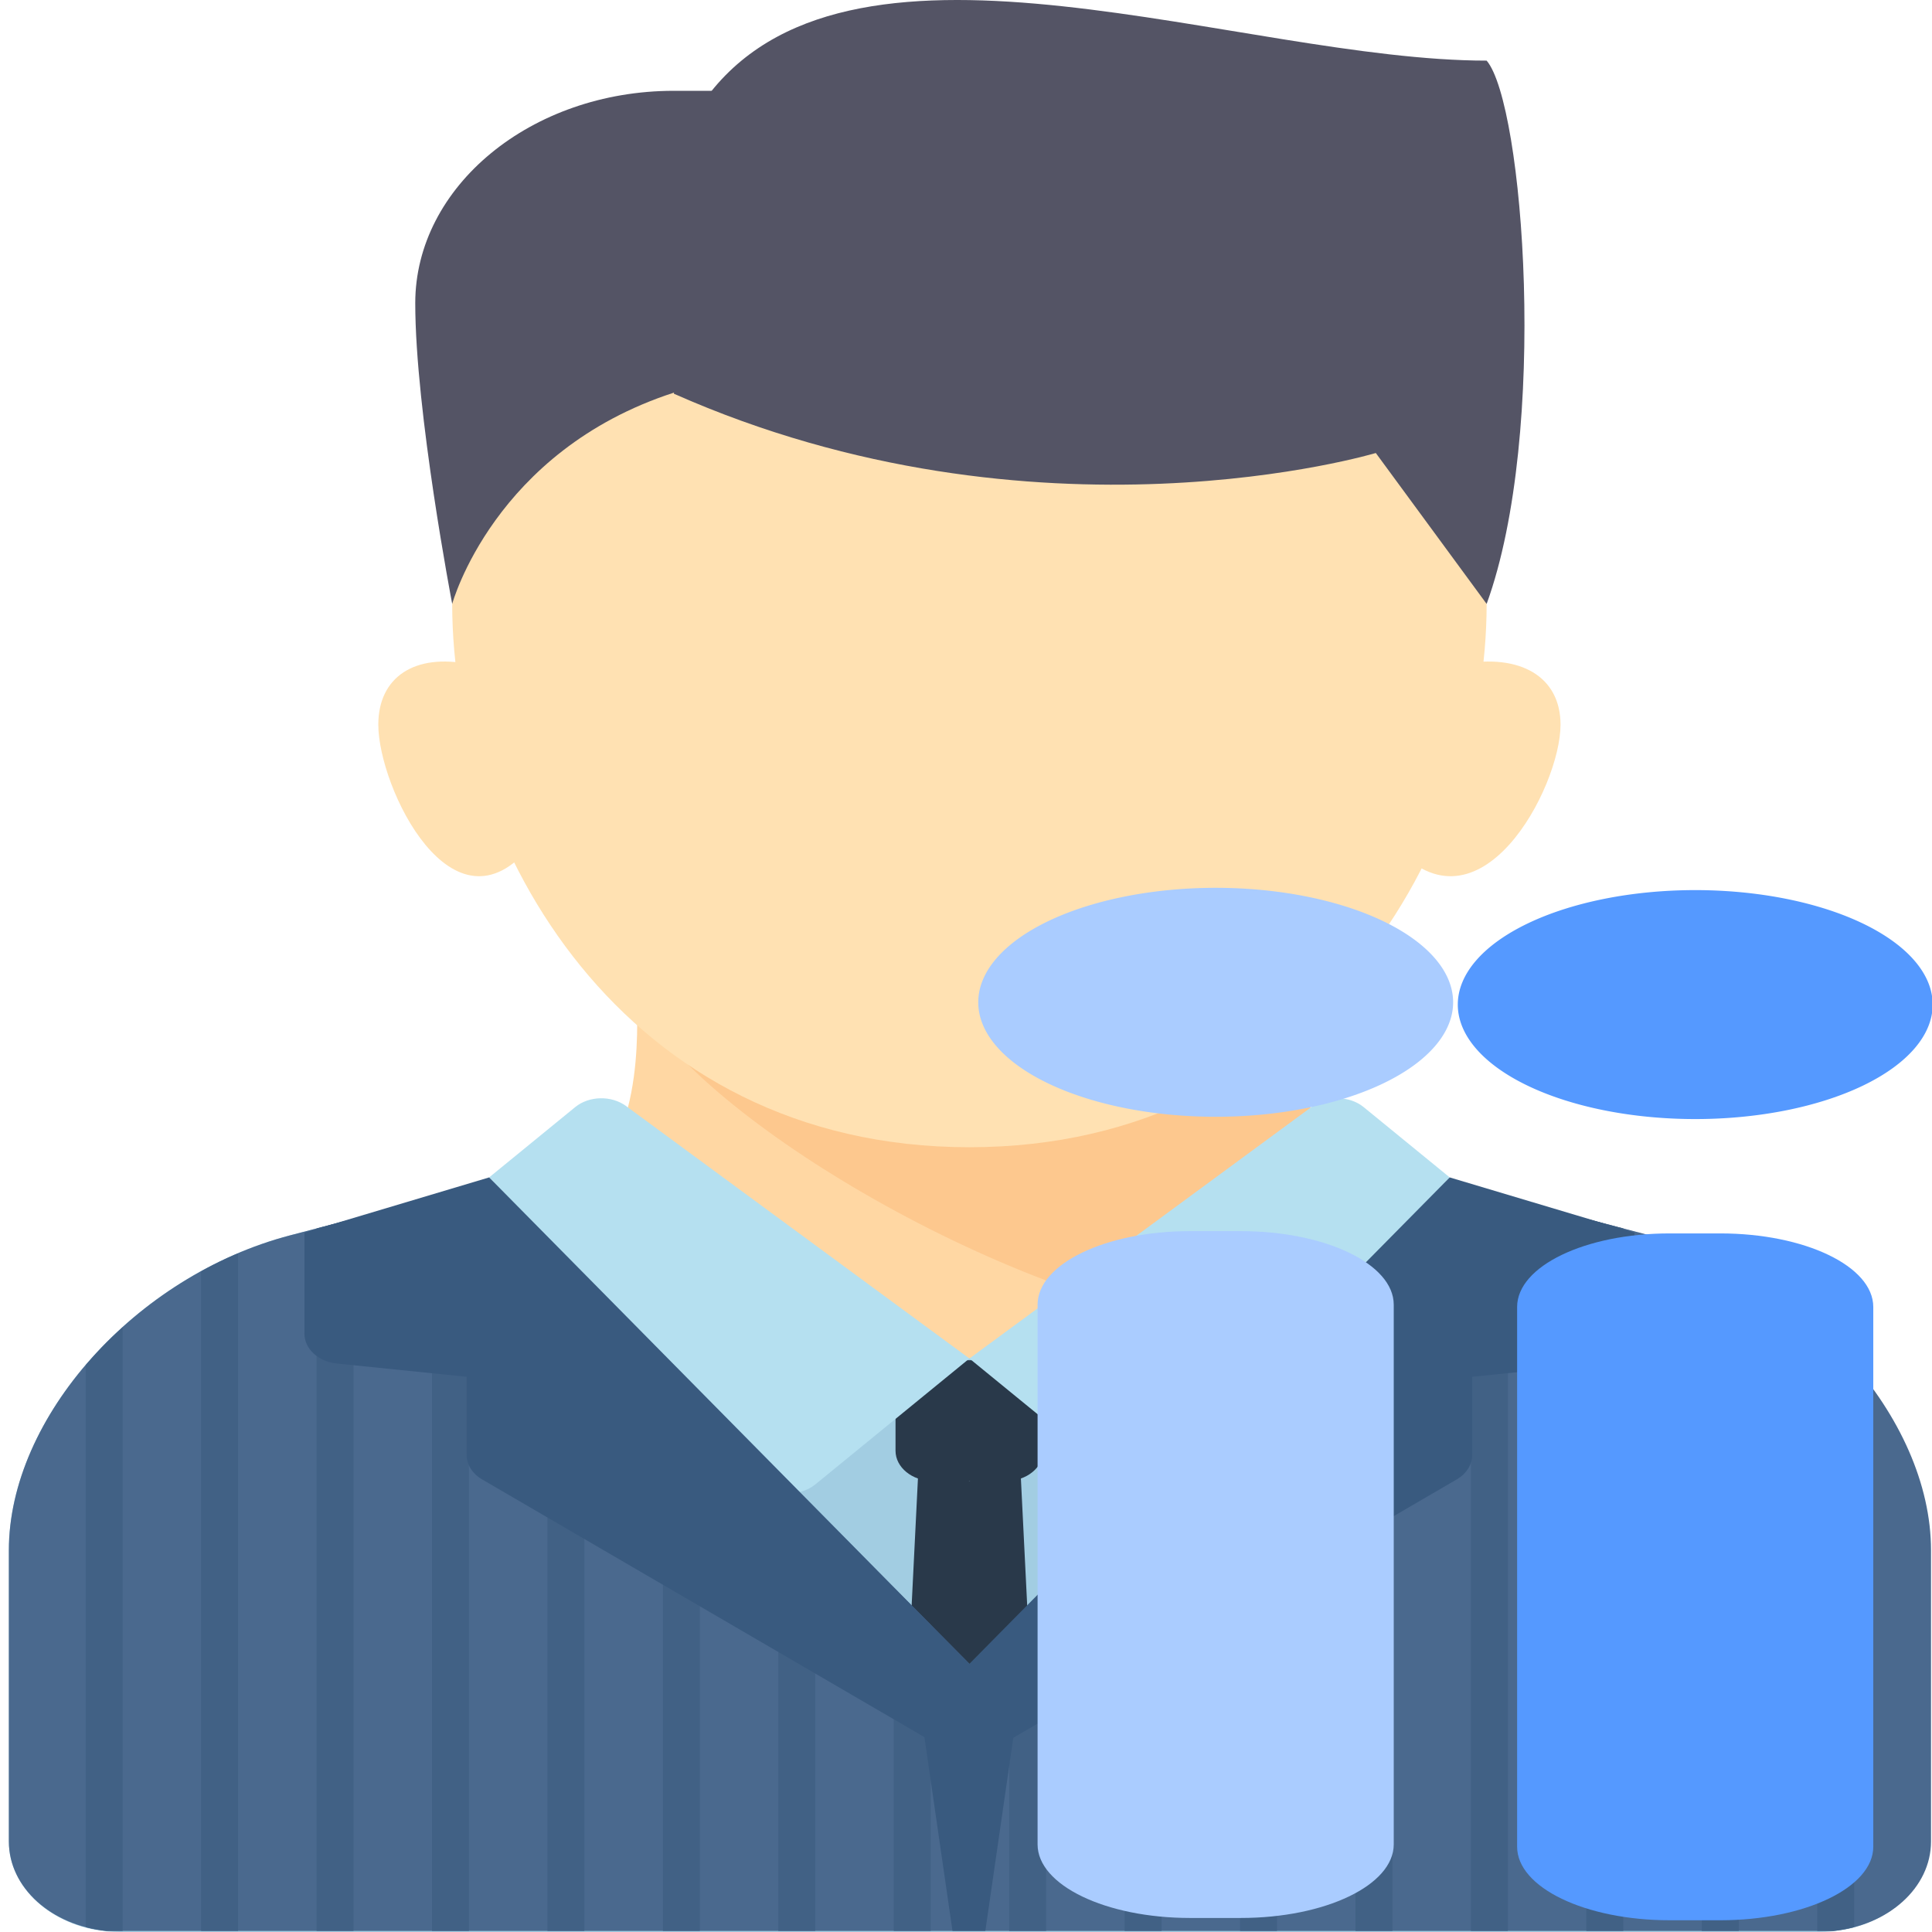 <?xml version="1.0" encoding="UTF-8" standalone="no"?>
<!-- Generator: Adobe Illustrator 19.1.0, SVG Export Plug-In . SVG Version: 6.00 Build 0)  -->

<svg
   xmlns:dc="http://purl.org/dc/elements/1.1/"
   xmlns:cc="http://creativecommons.org/ns#"
   xmlns:rdf="http://www.w3.org/1999/02/22-rdf-syntax-ns#"
   xmlns:svg="http://www.w3.org/2000/svg"
   xmlns="http://www.w3.org/2000/svg"
   xmlns:sodipodi="http://sodipodi.sourceforge.net/DTD/sodipodi-0.dtd"
   xmlns:inkscape="http://www.inkscape.org/namespaces/inkscape"
   version="1.1"
   id="Capa_1"
   x="0px"
   y="0px"
   viewBox="0 0 421.197 421.197"
   style="enable-background:new 0 0 421.197 421.197;"
   xml:space="preserve"
   inkscape:version="0.91 r13725"
   sodipodi:docname="meeting-participant-optional.svg"><defs
     id="defs167" /><sodipodi:namedview
     pagecolor="#ffffff"
     bordercolor="#666666"
     borderopacity="1"
     objecttolerance="10"
     gridtolerance="10"
     guidetolerance="10"
     inkscape:pageopacity="0"
     inkscape:pageshadow="2"
     inkscape:window-width="1280"
     inkscape:window-height="694"
     id="namedview165"
     showgrid="false"
     inkscape:zoom="0.5603079"
     inkscape:cx="-371.22447"
     inkscape:cy="210.5985"
     inkscape:window-x="0"
     inkscape:window-y="0"
     inkscape:window-maximized="1"
     inkscape:current-layer="Capa_1" /><g
     id="g3"
     transform="matrix(1.224,0,0,1,-46.315,0)"><g
       id="g5"><path
         style="fill:#ffd7a3"
         d="m 138.212,261.462 c 14.716,-9.475 13.07,-37.675 13.07,-44.255 l 118.446,0 c 0,6.58 -1.825,34.78 12.89,44.255 l -72.113,80.771 -72.293,-80.771 z"
         id="path7"
         inkscape:connector-curvature="0" /></g><g
       id="g9"><path
         style="fill:#fdc88e"
         d="m 256.568,289.59 26.051,-28.129 c -14.716,-9.474 -12.89,-37.675 -12.89,-44.255 l -118.446,0 c 8.498,24.433 64.706,66.352 105.285,72.384 z"
         id="path11"
         inkscape:connector-curvature="0" /></g><g
       id="g13"><path
         style="fill:#ffe1b2"
         d="m 302.63,131.663 c 0,52.696 -30.343,118.446 -92.124,118.446 -61.781,0 -92.124,-65.75 -92.124,-118.446 0,-52.696 41.246,-72.384 92.124,-72.384 50.878,0 92.124,19.688 92.124,72.384 z"
         id="path15"
         inkscape:connector-curvature="0" /></g><g
       id="g17"><path
         style="fill:#a2cde2"
         d="m 361.853,421.197 c 10.903,0 19.741,-8.838 19.741,-19.741 l 0,-63.463 c 0,-28.954 -22.562,-59.864 -50.138,-68.687 l -41.168,-13.173 c -22.149,16.936 -53.802,40.039 -79.782,40.039 -25.98,0 -57.633,-23.103 -79.782,-40.039 l -41.168,13.173 c -27.576,8.823 -50.138,39.733 -50.138,68.687 l 0,63.463 c 0,10.903 8.838,19.741 19.741,19.741 l 302.694,0 z"
         id="path19"
         inkscape:connector-curvature="0" /></g><g
       id="g21"><path
         style="fill:#545465"
         d="m 171.024,19.797 c -6.169,0 -6.875,0 -13.161,0 -25.439,0 -46.062,20.856 -46.062,46.296 0,23.62 6.58,65.57 6.58,65.57 0,0 7.403,-33.313 39.482,-46.062 19.604,-7.792 13.161,-65.804 13.161,-65.804 z"
         id="path23"
         inkscape:connector-curvature="0" /></g><g
       id="g25"><path
         style="fill:#545465"
         d="m 164.444,20.031 c 26.458,-40.675 94.592,-6.814 138.187,-6.814 6.58,9.459 11.104,81.02 0,118.446 L 282.89,98.761 c 0,0 -60.32,22.168 -125.026,-12.927"
         id="path27"
         inkscape:connector-curvature="0" /></g><g
       id="g29"><path
         style="fill:#ffe1b2"
         d="m 121.547,144.823 c -9.864,-2.468 -16.326,2.805 -16.326,13.161 0,13.709 13.265,47.296 27.21,26.321 13.945,-20.975 -10.884,-39.482 -10.884,-39.482 z"
         id="path31"
         inkscape:connector-curvature="0" /></g><g
       id="g33"><path
         style="fill:#ffe1b2"
         d="m 297.97,144.823 c 10.767,-2.468 17.821,2.805 17.821,13.161 0,13.709 -14.479,47.296 -29.701,26.321 -15.222,-20.975 11.88,-39.482 11.88,-39.482 z"
         id="path35"
         inkscape:connector-curvature="0" /></g><g
       id="g37"><path
         style="fill:#29394a"
         d="m 223.666,316.282 c 0,3.619 -2.961,6.58 -6.58,6.58 l -13.161,0 c -3.619,0 -6.58,-2.961 -6.58,-6.58 l 0,-13.161 c 0,-3.619 2.961,-6.58 6.58,-6.58 l 13.161,0 c 3.619,0 6.58,2.961 6.58,6.58 l 0,13.161 z"
         id="path39"
         inkscape:connector-curvature="0" /></g><g
       id="g41"><polygon
         style="fill:#29394a"
         points="201.465,319.161 197.345,420.798 223.666,420.798 219.546,319.161 210.506,322.862 "
         id="polygon43" /></g><g
       id="g45"><path
         style="fill:#b5e0f0"
         d="m 210.506,296.171 -27.456,27.456 c -2.859,2.859 -7.596,2.487 -9.975,-0.783 l -48.113,-66.156 15.326,-15.326 c 2.475,-2.475 6.454,-2.579 9.055,-0.238 l 61.163,55.047 z"
         id="path47"
         inkscape:connector-curvature="0" /></g><g
       id="g49"><path
         style="fill:#b5e0f0"
         d="m 210.506,296.171 27.456,27.456 c 2.859,2.859 7.596,2.487 9.975,-0.783 l 48.113,-66.156 -15.326,-15.326 c -2.475,-2.475 -6.454,-2.579 -9.055,-0.238 l -61.163,55.047 z"
         id="path51"
         inkscape:connector-curvature="0" /></g><g
       id="g53"><path
         style="fill:#4a698e"
         d="m 331.641,269.305 -35.877,-11.48 -0.002,0 -85.163,105.012 -85.164,-105.012 -0.002,0 -35.877,11.48 c -27.576,8.823 -50.138,39.733 -50.138,68.687 l 0,63.464 c 0,10.108 7.627,18.347 17.423,19.507 l 153.48,0 0.556,0 153.48,0 c 9.797,-1.16 17.423,-9.399 17.423,-19.507 l 0,-63.464 c -10e-4,-28.954 -22.563,-59.864 -50.139,-68.687 z"
         id="path55"
         inkscape:connector-curvature="0" /></g><g
       id="g57"><g
         id="g59"><polygon
           style="fill:#416185"
           points="265.29,295.398 258.71,303.513 258.71,420.963 265.29,420.963 "
           id="polygon61" /></g><g
         id="g63"><polygon
           style="fill:#416185"
           points="224.169,346.104 217.589,354.218 217.589,420.963 224.169,420.963 "
           id="polygon65" /></g><g
         id="g67"><polygon
           style="fill:#416185"
           points="244.73,320.751 238.149,328.865 238.149,420.963 244.73,420.963 "
           id="polygon69" /></g><g
         id="g71"><polygon
           style="fill:#416185"
           points="306.411,261.232 299.831,259.126 299.831,420.963 306.411,420.963 "
           id="polygon73" /></g><g
         id="g75"><polygon
           style="fill:#416185"
           points="203.609,354.218 197.028,346.104 197.028,420.963 203.609,420.963 "
           id="polygon77" /></g><g
         id="g79"><path
           style="fill:#416185"
           d="m 340.952,273.236 0,147.727 6.58,0 0,-143.801 c -2.136,-1.44 -4.328,-2.756 -6.58,-3.926 z"
           id="path81"
           inkscape:connector-curvature="0" /></g><g
         id="g83"><polygon
           style="fill:#416185"
           points="326.972,420.963 326.972,267.811 320.392,265.705 320.392,420.963 "
           id="polygon85" /></g><g
         id="g87"><polygon
           style="fill:#416185"
           points="285.851,420.963 285.851,270.045 279.271,278.16 279.271,420.963 "
           id="polygon89" /></g><g
         id="g91"><polygon
           style="fill:#416185"
           points="100.806,265.705 94.225,267.811 94.225,420.963 100.806,420.963 "
           id="polygon93" /></g><g
         id="g95"><polygon
           style="fill:#416185"
           points="183.048,328.865 176.468,320.751 176.468,420.963 183.048,420.963 "
           id="polygon97" /></g><g
         id="g99"><path
           style="fill:#416185"
           d="m 53.104,297.635 0,122.499 c 1.202,0.386 2.447,0.676 3.736,0.829 l 2.844,0 0,-131.592 c -2.361,2.609 -4.563,5.367 -6.58,8.264 z"
           id="path101"
           inkscape:connector-curvature="0" /></g><g
         id="g103"><path
           style="fill:#416185"
           d="m 361.513,420.963 2.844,0 c 1.29,-0.153 2.535,-0.443 3.737,-0.829 l 0,-122.499 c -2.017,-2.897 -4.219,-5.655 -6.58,-8.264 l 0,131.592 z"
           id="path105"
           inkscape:connector-curvature="0" /></g><g
         id="g107"><path
           style="fill:#416185"
           d="m 73.665,277.162 0,143.801 6.58,0 0,-147.727 c -2.252,1.17 -4.444,2.486 -6.58,3.926 z"
           id="path109"
           inkscape:connector-curvature="0" /></g><g
         id="g111"><polygon
           style="fill:#416185"
           points="162.487,303.513 155.907,295.399 155.907,420.963 162.487,420.963 "
           id="polygon113" /></g><g
         id="g115"><polygon
           style="fill:#416185"
           points="141.926,278.16 135.346,270.046 135.346,420.963 141.926,420.963 "
           id="polygon117" /></g><g
         id="g119"><polygon
           style="fill:#416185"
           points="121.366,420.963 121.366,259.126 114.786,261.232 114.786,420.963 "
           id="polygon121" /></g></g><g
       id="g123"><path
         style="fill:#395a7f"
         d="m 97.824,297.262 23.127,2.891 0,17.017 c 0,2.127 1.028,4.122 2.759,5.357 l 86.795,61.902 0.093,-21.592 -85.637,-106.148 -32.901,12.036 0,22.008 c 0,3.318 2.471,6.117 5.764,6.529 z"
         id="path125"
         inkscape:connector-curvature="0" /></g><g
       id="g127"><path
         style="fill:#395a7f"
         d="m 323.19,297.262 -23.127,2.891 0,17.017 c 0,2.127 -1.028,4.122 -2.759,5.357 l -86.795,61.902 -0.093,-21.592 85.637,-106.148 32.902,12.036 0,22.008 c -10e-4,3.318 -2.472,6.117 -5.765,6.529 z"
         id="path129"
         inkscape:connector-curvature="0" /></g><g
       id="g131"><polygon
         style="fill:#395a7f"
         points="207.49,420.963 210.415,420.963 213.341,420.963 219.373,369.98 210.415,370.563 201.458,369.98 "
         id="polygon133" /></g></g><g
     id="g135" /><g
     id="g137" /><g
     id="g139" /><g
     id="g141" /><g
     id="g143" /><g
     id="g145" /><g
     id="g147" /><g
     id="g149" /><g
     id="g151" /><g
     id="g153" /><g
     id="g155" /><g
     id="g157" /><g
     id="g159" /><g
     id="g161" /><g
     id="g163" /><g
     id="g26"
     style="fill:#5599ff;fill-opacity:1;fill-rule:evenodd"
     transform="matrix(14.419,0,0,6.952,-10871.848,-1051.495)"><path
       d="m 779.626,179.164 a 3.59,3.59 0 0 1 3.59,3.59 3.59,3.59 0 0 1 -3.59,3.59 3.59,3.59 0 0 1 -3.59,-3.59 3.59,3.59 0 0 1 3.59,-3.59"
       id="path28"
       inkscape:connector-curvature="0"
       style="fill:#5599ff;fill-opacity:1" /><path
       d="m 779.24,189.93 0.764,0 c 1.278,0 2.314,1.028 2.314,2.307 l 0,16.925 c 0,1.278 -1.035,2.307 -2.314,2.307 l -0.764,0 c -1.278,0 -2.307,-1.028 -2.307,-2.307 l 0,-16.925 c 0,-1.278 1.028,-2.307 2.307,-2.307"
       id="path30"
       inkscape:connector-curvature="0"
       style="fill:#5599ff;fill-opacity:1" /></g><g
     id="g26-1"
     style="fill:#aaccff;fill-opacity:1;fill-rule:evenodd"
     transform="matrix(14.419,0,0,6.952,-10976.393,-1051.995)"><path
       d="m 779.626,179.164 a 3.59,3.59 0 0 1 3.59,3.59 3.59,3.59 0 0 1 -3.59,3.59 3.59,3.59 0 0 1 -3.59,-3.59 3.59,3.59 0 0 1 3.59,-3.59"
       id="path28-0"
       inkscape:connector-curvature="0"
       style="fill:#aaccff;fill-opacity:1" /><path
       d="m 779.24,189.93 0.764,0 c 1.278,0 2.314,1.028 2.314,2.307 l 0,16.925 c 0,1.278 -1.035,2.307 -2.314,2.307 l -0.764,0 c -1.278,0 -2.307,-1.028 -2.307,-2.307 l 0,-16.925 c 0,-1.278 1.028,-2.307 2.307,-2.307"
       id="path30-1"
       inkscape:connector-curvature="0"
       style="fill:#aaccff;fill-opacity:1" /></g></svg>